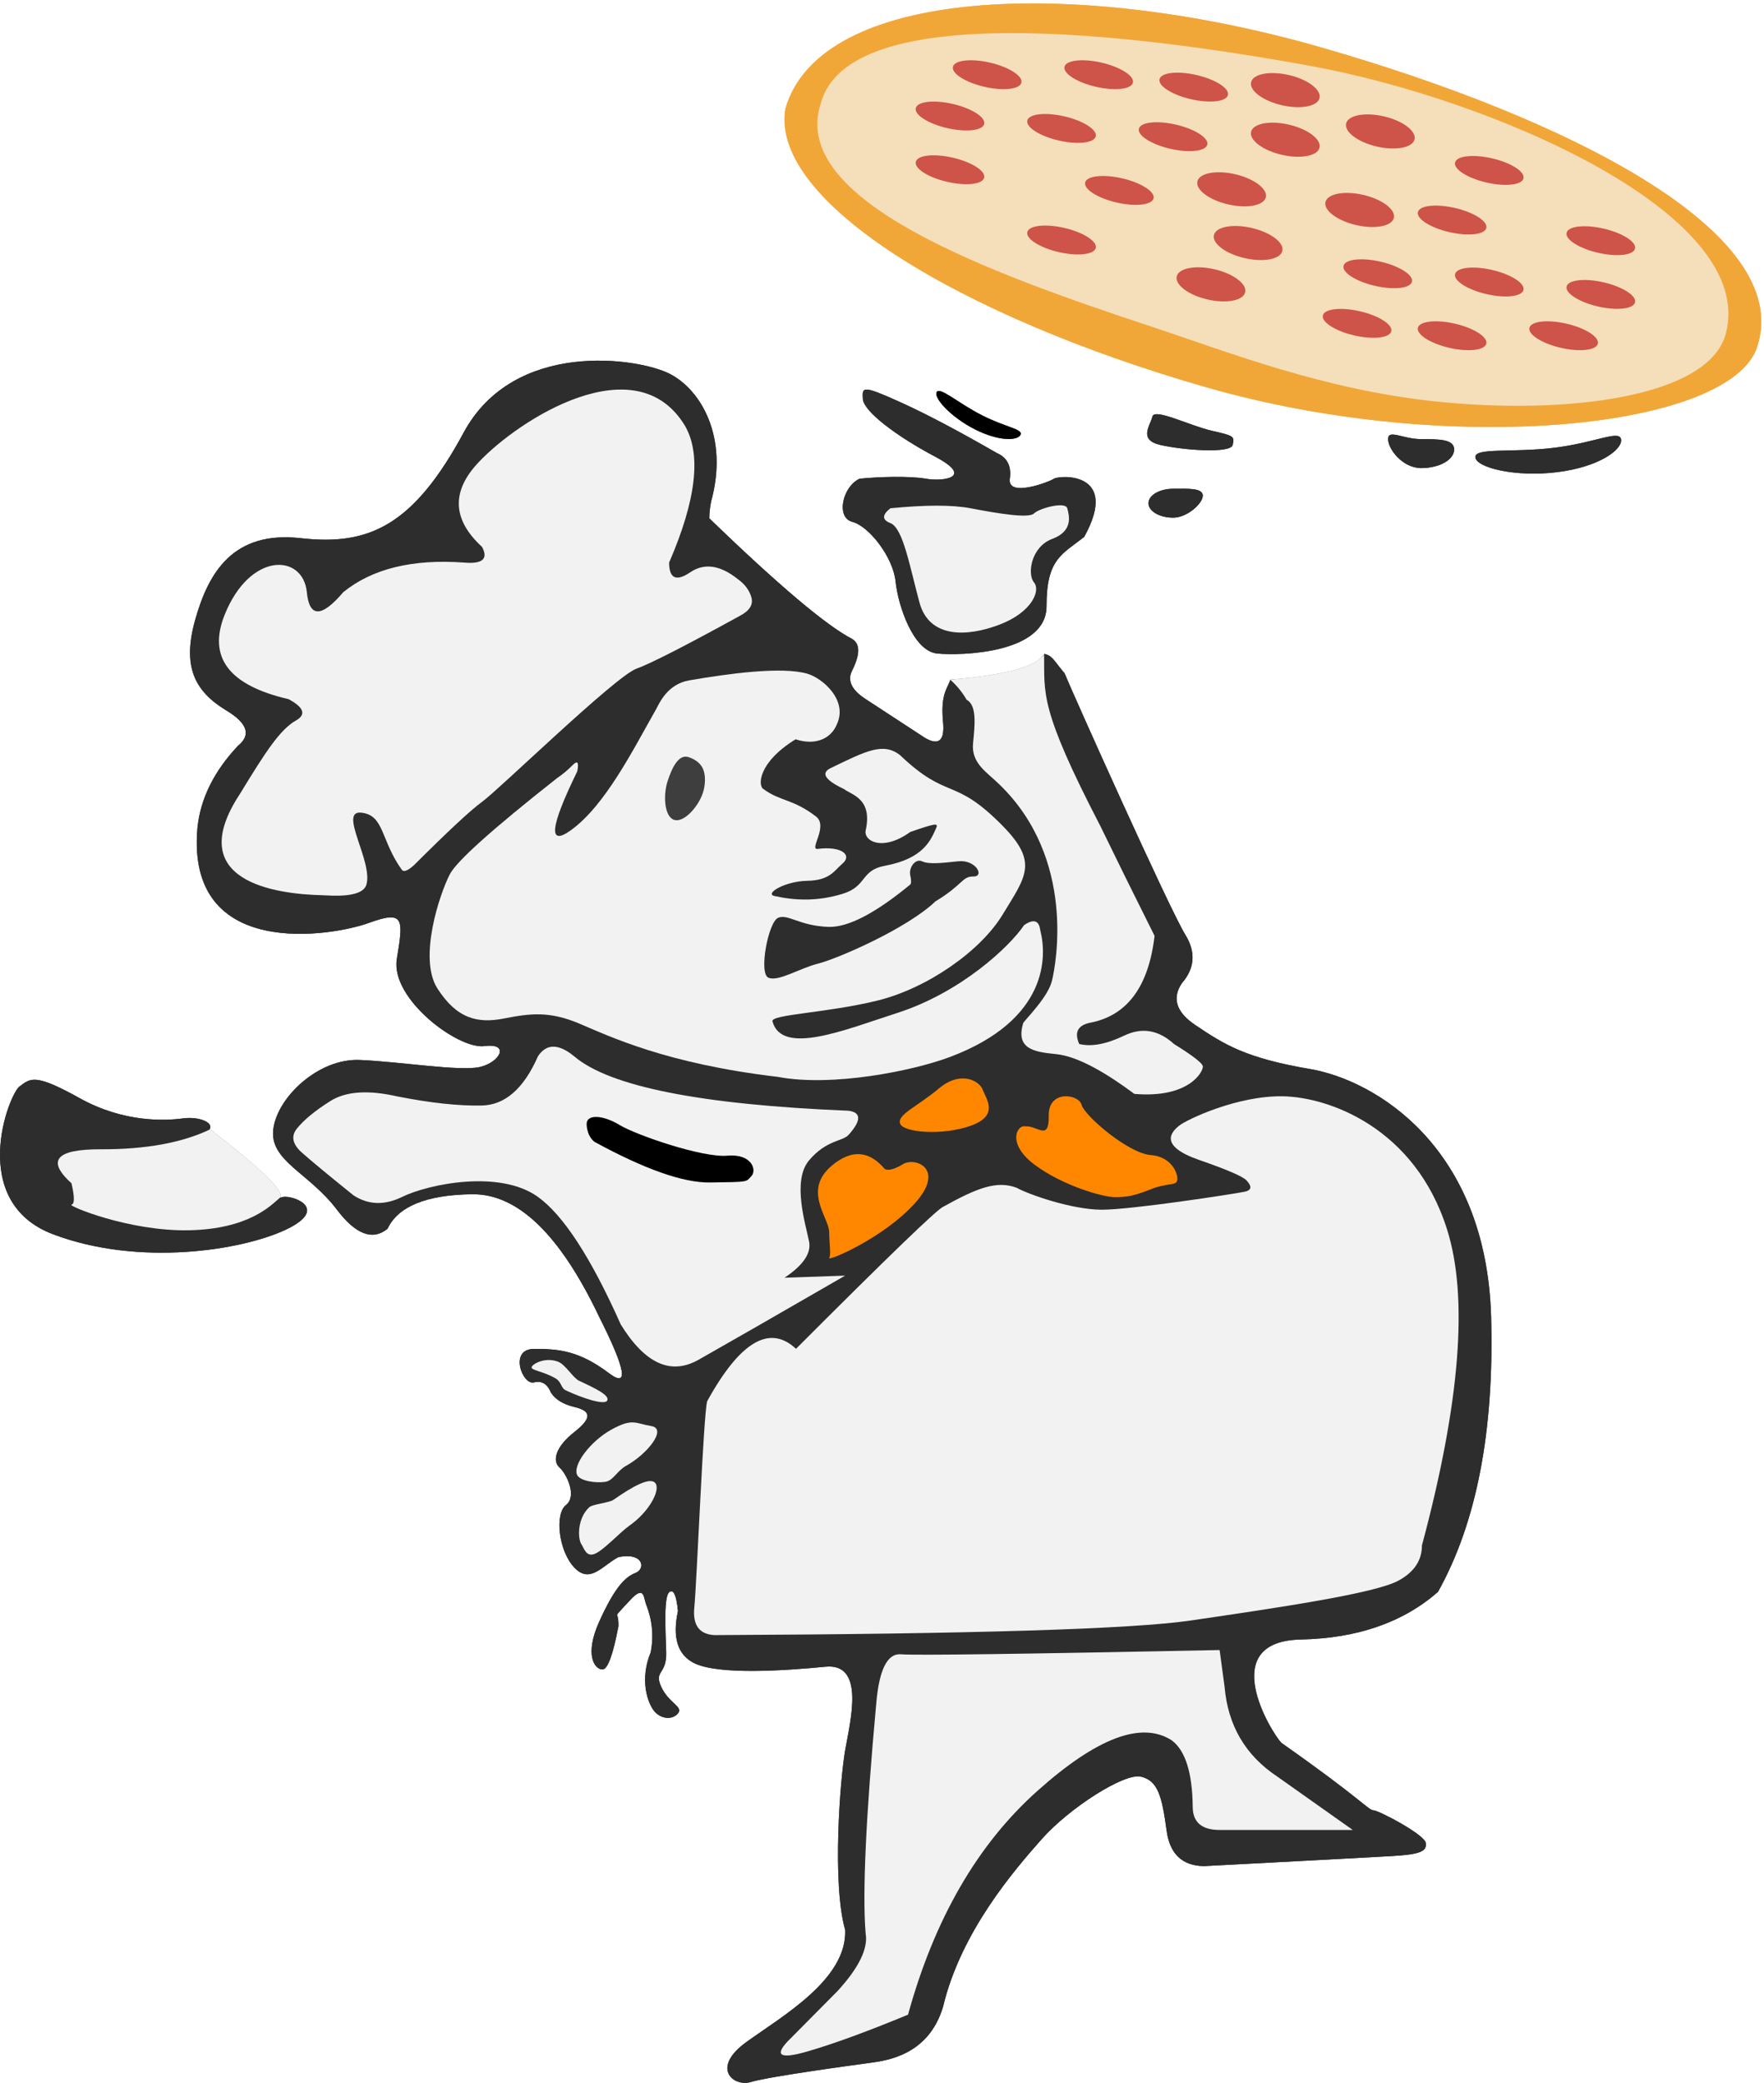 <?xml version="1.0" encoding="UTF-8"?>
<svg width="427px" height="504px" viewBox="0 0 427 504" version="1.1" xmlns="http://www.w3.org/2000/svg" xmlns:xlink="http://www.w3.org/1999/xlink">
    <!-- Generator: Sketch 48.2 (47327) - http://www.bohemiancoding.com/sketch -->
    <title>pepisguy</title>
    <desc>Created with Sketch.</desc>
    <defs></defs>
    <g id="Pepis-Guy" stroke="none" stroke-width="1" fill="none" fill-rule="evenodd">
        <g id="pepisguy" transform="translate(-67, -45)">
            <g id="Dark" transform="translate(67, 21)">
                <path d="M206.268,178.602 C208.229,179.787 208.229,182.341 206.268,186.265 C205.042,188.639 206.117,190.928 209.496,193.131 C212.874,195.335 217.682,198.477 223.92,202.559 C227.259,204.486 228.712,203.203 228.279,198.712 C227.629,191.974 229.334,190.618 230.055,188.485 C249.108,187.002 247.31,189.373 252.816,182.222 C254.83,182.752 254.893,183.579 257.7,186.932 C259.656,191.74 283.02,243.853 286.912,250.169 C289.507,254.38 289.23,258.296 286.081,261.918 C283.639,265.568 284.736,268.948 289.37,272.058 C296.323,276.723 301.474,280.022 317.078,282.671 C332.682,285.32 359.786,301.26 360.944,342.679 C361.716,370.291 357.428,392.464 348.079,409.196 C339.644,416.582 328.575,420.423 314.873,420.719 C294.319,421.162 307.61,443.021 310.174,445.726 C329.674,459.425 331.241,462.03 332.48,462.051 C333.719,462.073 344.79,467.871 345.122,469.925 C345.453,471.979 343.751,472.72 337.042,473.113 C332.569,473.376 317.341,474.189 291.358,475.554 C286.144,475.435 283.158,472.58 282.4,466.988 C281.263,458.601 280.289,454.915 276.219,453.909 C272.149,452.903 258.699,461.622 252.185,468.994 C245.67,476.366 232.637,491.285 228.279,509.582 C224.821,521.169 214.921,522.582 210.594,523.158 C206.268,523.735 185.944,526.509 181.77,527.787 C177.595,529.065 171.89,524.442 180.719,518.087 C189.548,511.731 205.056,502.911 204.585,490.999 C201.39,479.8 203.345,454.613 204.585,447.506 C205.826,440.399 209.487,426.361 199.824,427.302 C190.16,428.242 173.725,429.393 167.888,426.361 C163.997,424.341 162.736,420.164 164.107,413.831 C163.74,410.085 163.066,408.54 162.084,409.196 C160.612,410.181 161.093,418.3 161.262,423.792 C161.43,429.285 158.241,428.158 160.049,432.147 C161.857,436.135 165.495,436.965 164.107,438.602 C162.719,440.239 160.018,439.984 158.401,438.082 C156.784,436.179 154.75,430.473 157.52,423.792 C158.672,417.864 156.877,413.536 156.339,412.04 C155.801,410.544 155.932,407.501 152.553,411.165 C149.173,414.83 149.268,414.507 149.486,415.144 C149.631,415.569 149.704,416.345 149.704,417.472 C148.38,424.473 147.089,427.972 145.83,427.966 C143.942,427.957 141.401,424.459 145.057,416.376 C148.713,408.294 151.249,405.593 153.794,404.625 C156.339,403.657 155.842,399.571 149.704,400.775 C145.83,402.807 142.852,407.358 139.02,403.309 C135.188,399.26 134.252,390.32 136.995,388.184 C139.738,386.048 137.205,380.682 135.411,379.069 C133.617,377.456 134.539,374.029 139.02,370.523 C143.501,367.018 142.97,365.379 139.02,364.451 C136.387,363.832 134.509,362.689 133.386,361.023 C132.494,358.861 131.118,358.022 129.258,358.507 C126.467,359.234 123.104,350.422 129.258,350.401 C135.411,350.381 140.248,350.89 147.451,356.305 C152.253,359.915 151.455,355.373 145.057,342.679 C135.577,322.725 125.306,312.824 114.246,312.975 C103.185,313.126 96.369,315.913 93.799,321.337 C90.184,324.258 86.101,322.714 81.548,316.705 C74.72,307.691 65.179,304.906 66.16,297.197 C67.142,289.489 77.085,280.063 87.074,280.487 C97.062,280.911 111.381,283.296 116.19,282.18 C121,281.064 123.574,276.318 117.23,277.131 C110.886,277.943 94.484,265.676 96.057,256.048 C97.63,246.42 97.97,244.154 89.263,247.33 C80.555,250.507 44.894,256.606 47.8,224.272 C48.537,217.227 51.802,210.628 57.595,204.476 C60.835,201.861 59.919,199.019 54.847,195.951 C47.239,191.348 44.026,185.467 47.239,174.017 C50.452,162.567 56.404,152.358 72.833,154.23 C89.263,156.101 100.053,151.243 112.232,128.679 C124.411,106.115 154.394,110.536 162.084,114.442 C169.775,118.348 176.388,129.935 172.138,145.336 C171.842,146.811 171.694,148.175 171.694,149.428 C188.565,165.702 200.089,175.427 206.268,178.602 Z" id="body-copy-2" fill="#2D2D2D"></path>
                <path d="M297.776,118.648 C359.908,118.648 422.916,93.063 423.27,72.302 C424.108,43.295 363.866,31.942 301.734,31.942 C239.602,31.942 181.203,51.442 181.262,82.025 C183.94,104.493 235.644,118.648 297.776,118.648 Z" id="pizza-back-copy" transform="translate(302.27, 75.295) rotate(16) translate(-302.27, -75.295) "></path>
                <path d="M302.173,186.081 C332.273,186.081 342.377,116.647 338.792,72.35 C335.207,28.054 325.511,-39.993 299.352,-39.946 C274.657,-41.386 270.283,9.695 267.874,51.552 C266.752,71.052 263.928,95.304 268.184,122.354 C273.063,153.365 286.097,186.081 302.173,186.081 Z" id="pizza-front-copy" transform="translate(302.698, 73.053) rotate(-75) translate(-302.698, -73.053) "></path>
                <path d="M192.682,350.379 C186.298,344.396 179.13,348.625 171.178,363.064 C170.278,366.181 168.692,406.627 168.064,413 C167.645,417.248 169.281,419.466 172.971,419.653 C235.641,419.373 274.068,418.195 288.254,416.117 C309.531,413 332.703,409.586 338.451,406.503 C342.283,404.448 344.199,401.599 344.199,397.956 C353.457,363.408 355.48,337.904 350.267,321.443 C342.449,296.752 321.513,289.463 310.536,289.272 C299.558,289.081 287.348,294.856 285.431,296.383 C283.514,297.91 280.407,301.265 290.34,304.704 C296.962,306.996 300.755,308.63 301.717,309.605 C303.117,311.099 302.966,312.021 301.265,312.372 C298.713,312.898 273.79,316.747 266.619,316.717 C259.448,316.688 249.013,313.041 246.094,311.412 C241.322,309.605 236.587,311.412 228.341,315.992 C226.988,316.475 215.101,327.938 192.682,350.379 Z" id="Belly-Copy" fill="#818181"></path>
                <path d="M295.223,423.267 C247.122,424.242 221.42,424.583 218.115,424.293 C214.811,424.002 212.808,427.965 212.108,436.181 C209.591,463.615 208.734,482.169 209.537,491.844 C210.177,495.49 207.906,500.14 202.725,505.795 L190.567,518.058 C187.42,521.461 189.013,522.25 195.346,520.424 C201.679,518.597 209.83,515.621 219.801,511.496 C226.173,488.377 236.586,470.352 251.04,457.419 C265.494,444.486 276.367,440.39 283.661,445.133 C286.952,447.612 288.637,453.005 288.717,461.312 C288.767,464.971 290.936,466.8 295.223,466.8 L327.453,466.8 L309.096,453.822 C301.45,448.723 297.226,441.498 296.425,432.149 C296.218,430.615 295.818,427.655 295.223,423.267 Z" id="Legs-Copy" fill="#818181"></path>
                <path d="M205.433,292.772 C169.689,291.311 147.533,286.915 138.966,279.584 C135.185,276.495 132.272,276.495 130.228,279.584 C126.784,287.414 122.251,291.388 116.63,291.506 C111.009,291.623 104.197,290.89 96.194,289.307 C89.108,287.694 83.698,288.066 79.965,290.425 C76.232,292.783 73.523,295.016 71.837,297.125 C70.391,298.969 70.818,300.909 73.119,302.942 C75.419,304.976 79.566,308.407 85.561,313.235 C89.142,315.574 93.063,315.704 97.322,313.626 C103.71,310.508 120.964,306.937 130.228,313.626 C136.404,318.085 143.083,328.372 150.264,344.487 C156.11,353.97 162.383,356.819 169.084,353.033 C175.786,349.247 187.615,342.46 204.573,332.671 L189.904,333.177 C194.417,330.162 196.401,327.257 195.855,324.462 C195.035,320.27 191.646,309.734 195.855,304.761 C200.063,299.789 204.031,300.202 205.433,298.587 C208.498,295.136 208.498,293.198 205.433,292.772 Z" id="left-chest-copy" fill="#818181"></path>
                <path d="M252.742,182.267 C252.852,191.859 251.501,195.258 266.372,223.914 C269.841,231.077 274.21,239.925 279.478,250.457 C278.029,262.815 272.791,269.828 263.765,271.497 C260.857,272.146 260.017,273.853 261.246,276.617 C264.177,277.342 267.796,276.669 272.104,274.601 C276.411,272.532 280.435,273.204 284.176,276.617 C288.741,279.448 291.071,281.252 291.166,282.03 C291.308,283.198 287.947,289.821 274.596,288.696 C268.044,283.828 261.027,279.587 255.586,279.065 C250.145,278.544 245.791,277.74 247.705,271.497 C248.859,269.962 253.742,265.13 254.664,261.237 C255.586,257.344 260.52,231.781 241.908,213.805 C238.955,210.87 235.054,208.745 235.543,203.847 C236.032,198.949 236.427,194.672 233.972,193.306 C232.939,191.507 231.615,189.887 230,188.444 C243.285,187.403 250.866,185.344 252.742,182.267 Z" id="right-chest-copy" fill="#818181"></path>
                <path d="M134.901,212.24 C119.21,224.604 110.542,232.369 108.898,235.534 C106.43,240.282 101.207,255.872 105.872,263.166 C110.537,270.459 115.551,271.706 121.938,270.459 C128.326,269.213 132.932,268.596 140.294,271.706 C147.655,274.815 161.312,281.397 188.239,284.569 C201.395,287.076 220.896,283.139 229.807,279.813 C254.151,270.726 253.295,254.971 251.855,249.306 C251.697,248.683 251.618,245.335 247.91,247.842 C244.352,253.122 232.535,264.175 217.182,269.113 C204.51,273.189 189.258,279.539 186.984,271.13 C186.533,269.461 200.269,269.113 212.459,266.098 C224.447,263.132 237.311,254.185 242.696,245.314 C248.307,236.073 251.444,232.709 242.696,223.821 C230.833,211.769 229.525,217.831 217.905,206.757 C213.811,203.508 209.558,205.776 201.436,209.683 C200.408,210.177 197.133,211.559 204.328,214.948 C206.093,216.339 211.266,217.21 209.553,224.909 C208.981,227.479 213.607,230.16 220.332,225.32 C226.291,223.259 227.179,223.078 226.634,224.309 C225.294,227.337 223.55,231.762 214.192,233.497 C208.222,234.605 209.968,238.463 203.914,240.3 C197.87,242.133 192.484,241.928 187.456,240.807 C185.02,240.264 189.963,237.221 195.451,237.13 C200.94,237.039 201.995,234.594 203.914,232.985 C206.307,230.978 203.914,228.67 197.928,229.414 C195.75,229.691 200.59,223.926 197.514,221.563 C191.993,217.32 188.835,217.906 184.835,214.948 C183.415,214.237 183.418,208.539 192.577,202.893 C197.928,204.621 201.378,202.266 202.56,199.3 C205.342,193.429 199.093,188.099 195.451,187.029 C189.249,185.205 176.115,187.029 166.853,188.627 C161.489,189.552 159.605,194.216 158.875,195.502 C153.226,205.458 146.488,218.933 138.168,224.909 C132.622,228.892 133.142,224.14 139.729,210.653 C140.179,208.433 139.803,207.932 138.6,209.149 C137.397,210.366 136.164,211.397 134.901,212.24 Z" id="Face-Copy" fill="#818181"></path>
                <path d="M165.562,222.796 C168.047,222.796 170.177,217.971 170.177,214.381 C170.177,212.568 169.59,210.209 168.39,208.878 C167.213,207.573 165.436,207.278 164.206,207.278 C161.721,207.278 161.177,210.791 161.177,214.381 C161.177,217.971 163.077,222.796 165.562,222.796 Z" id="Eye-Copy" fill="#2D2D2D" transform="translate(165.677, 215.037) rotate(18) translate(-165.677, -215.037) "></path>
                <path d="M179.005,173.068 C165.76,180.343 157.439,184.591 154.043,185.813 C148.948,187.645 120.794,215.046 116.692,218.021 C113.958,220.004 108.465,225.113 100.213,233.345 C98.7,234.718 97.711,235.082 97.246,234.437 C92.138,227.339 93.056,221.208 87.439,220.642 C81.823,220.075 90.377,232.546 88.678,238.096 C87.642,241.483 79.684,240.658 78.079,240.622 C66.44,240.356 44.175,237.194 58.078,216.107 C64.294,205.898 67.801,200.522 71.626,198.35 C74.176,196.903 73.581,195.178 69.843,193.177 C55.416,189.847 50.257,183.053 54.367,172.795 C60.532,157.407 73.362,157.975 74.271,167.28 C74.878,173.483 77.823,173.483 83.107,167.28 C90.115,161.61 99.847,159.225 112.305,160.126 C116.786,160.52 118.249,159.26 116.692,156.344 C109.49,149.737 109.195,142.922 115.808,135.9 C125.727,125.367 153.936,107.446 165.783,126.992 C169.816,133.908 168.546,144.953 161.972,160.126 C161.976,163.994 163.68,164.779 167.085,162.478 C170.49,160.178 174.321,160.725 178.576,164.119 C180.322,165.366 181.429,166.862 181.897,168.607 C182.365,170.353 181.401,171.839 179.005,173.068 Z" id="hat-copy" fill="#818181"></path>
                <path d="M208.066,139.843 C212.547,139.363 220.172,139.136 224.168,139.843 C228.164,140.55 236.003,139.587 226.402,134.521 C216.801,129.455 209.041,123.472 208.863,120.54 C208.685,117.609 208.712,117.155 217.939,121.319 C224.09,124.095 231.872,128.194 241.286,133.617 C243.814,134.713 244.865,136.789 244.44,139.843 C243.802,144.424 253.684,140.749 255.124,139.843 C256.564,138.937 271.2,138.085 262.447,153.913 C257.156,158.104 253.291,159.203 253.327,170.667 C253.363,182.13 232.597,182.711 226.84,182.13 C221.083,181.549 217.398,170.61 216.788,164.695 C216.177,158.78 210.344,151.33 206.313,150.274 C202.283,149.217 203.937,141.748 208.066,139.843 Z" id="Path-3-Copy" fill="#2D2D2D"></path>
                <path d="M150.147,394.27 C155.832,394.27 161.129,391.624 161.129,389.529 C161.129,387.434 156.165,386.939 150.479,386.939 C149.265,386.939 145.768,384.907 144.686,385.049 C140.704,385.573 137.976,389.705 137.976,391.352 C137.976,392.409 137.051,394.613 139.417,395.08 C141.741,395.539 147.33,394.27 150.147,394.27 Z" id="Oval-Copy" fill="#818181" transform="translate(149.463, 390.111) rotate(-35) translate(-149.463, -390.111) "></path>
                <path d="M149.648,379.371 C155.564,379.371 162.689,376.375 159.598,373.927 C156.507,371.478 156.618,369.988 150.701,369.988 C144.785,369.988 138.155,373.01 138.155,375.672 C138.155,377.162 140.946,379.437 143.304,380.321 C145.161,381.018 147.041,379.371 149.648,379.371 Z" id="Oval-2-Copy" fill="#818181" transform="translate(149.25, 375.24) rotate(-29) translate(-149.25, -375.24) "></path>
                <path d="M137.514,367.997 C138.895,367.997 138.942,364.237 138.942,359.819 C138.942,358.185 141.117,355.166 140.977,353.239 C140.738,349.954 138.024,347.983 137.154,347.983 C136.223,347.983 137.383,350.781 137.059,354.383 C136.903,356.126 135.481,356.476 135.481,357.916 C135.481,362.334 136.133,367.997 137.514,367.997 Z" id="Oval-3-Copy" fill="#818181" transform="translate(138.232, 357.99) rotate(-65) translate(-138.232, -357.99) "></path>
                <path d="M215.536,146.987 C224.093,146.149 230.56,146.149 234.936,146.987 C241.501,148.244 249.035,149.5 250.292,148.244 C251.549,146.987 257.886,145.278 258.345,146.987 C258.804,148.696 259.875,152.482 254.713,154.399 C249.551,156.317 248.62,162.925 250.292,164.935 C251.964,166.946 249.729,172.194 241.916,175.158 C234.104,178.122 224.947,178.514 222.581,169.821 C220.214,161.128 218.608,151.763 215.536,150.579 C213.488,149.79 213.488,148.593 215.536,146.987 Z" id="right-hand-copy" fill="#818181"></path>
                <path d="M50.038,297.973 C44.772,300.701 38.142,303.726 27.629,303.026 C17.116,302.326 16.074,306.042 17.608,308.124 C19.142,310.206 21.354,312.046 19.214,315.249 C27.34,319.012 39.177,321.131 51.403,319.667 C63.629,318.202 65.957,313.65 68.934,313.594 C71.911,313.539 79.429,316.815 68.934,321.666 C58.439,326.517 33.815,330.537 12.93,322.696 C-7.955,314.856 2.1,288.817 4.746,286.877 C7.392,284.937 8.394,283.662 19.214,289.695 C30.035,295.729 40.105,295.197 44.305,294.622 C48.504,294.047 52.814,295.969 50.038,297.973 Z" id="left-hand-background-copy" fill="#2D2D2D"></path>
                <path d="M50.874,297.267 C44.088,300.526 35.268,302.135 24.414,302.097 C13.561,302.058 11.191,304.801 17.304,310.325 C18.071,313.629 18.071,315.35 17.304,315.488 C16.153,315.695 31.228,321.981 45.713,321.694 C60.199,321.408 65.597,315.701 67.737,313.819 C69.164,312.565 63.543,307.047 50.874,297.267 Z" id="left-hand-copy" fill="#818181"></path>
                <g id="specs-copy" transform="translate(225, 118.267)" fill="#2D2D2D">
                    <path d="M59,31 C62.314,31 66.153,27.596 66.153,25.663 C66.153,23.73 62.314,24 59,24 C55.686,24 53,25.567 53,27.5 C53,29.433 55.686,31 59,31 Z" id="Oval-4"></path>
                    <path d="M56.502,14.982 C62.024,14.982 73.578,13.248 73.578,11.039 C73.578,8.83 73.339,8.832 67.816,8.832 C62.293,8.832 53.097,6.533 53.097,8.742 C53.097,10.951 50.979,14.982 56.502,14.982 Z" id="Oval-5" transform="translate(63.138, 11.382) rotate(13) translate(-63.138, -11.382) "></path>
                    <path d="M119,19 C123.418,19 127,16.985 127,14.5 C127,12.015 123.418,11.988 119,11.988 C114.582,11.988 111.012,9.503 111.012,11.988 C111.012,14.473 114.582,19 119,19 Z" id="Oval-6"></path>
                    <path d="M151.479,20.187 C161.696,20.187 167.835,16.729 167.835,14.244 C167.835,11.759 161.696,14.244 151.479,14.244 C141.262,14.244 132.297,11.759 132.297,14.244 C132.297,16.729 141.262,20.187 151.479,20.187 Z" id="Oval-7" transform="translate(150.066, 16.663) rotate(-7) translate(-150.066, -16.663) "></path>
                    <path d="M12.076,9.439 C18.623,9.439 22.556,7.223 22.556,5.631 C22.556,4.038 18.623,5.631 12.076,5.631 C5.529,5.631 -0.216,4.038 -0.216,5.631 C-0.216,7.223 5.529,9.439 12.076,9.439 Z" id="Oval-7-Copy" transform="translate(11.17, 7.181) rotate(27) translate(-11.17, -7.181) "></path>
                </g>
                <path d="M214.175,306.879 C210.356,302.354 206.079,302.081 201.344,306.061 C194.241,312.031 200.653,318.612 200.713,322.106 C200.773,325.601 201.194,327.495 200.713,328.393 C200.232,329.29 213.523,323.792 221.301,315.335 C229.078,306.879 221.592,303.863 218.557,305.707 C216.535,306.936 215.074,307.327 214.175,306.879 Z" id="tie-left-copy" fill="#FF8700"></path>
                <path d="M248.189,296.554 C246.218,296.085 243.61,300.686 250.342,305.761 C257.073,310.836 266.905,313.688 269.899,313.678 C272.893,313.667 274.568,313.351 278.543,311.771 C282.518,310.191 284.481,310.94 284.923,309.758 C285.366,308.576 283.977,303.906 278.543,303.493 C273.109,303.08 262.495,293.963 261.815,291.339 C261.134,288.715 253.737,287.632 253.863,293.963 C253.989,300.294 251.086,296.283 248.189,296.554 Z" id="tie-right-copy" fill="#FF8700"></path>
                <path d="M233.386,298.469 C240.656,298.469 238.97,293.617 238.97,291.304 C238.97,288.991 235.604,284.989 229.082,287.359 C222.56,289.73 217.368,289.835 217.368,292.149 C217.368,294.462 226.116,298.469 233.386,298.469 Z" id="tie-middle-copy" fill="#FF8700" transform="translate(228.254, 292.552) rotate(-20) translate(-228.254, -292.552) "></path>
                <path d="M220.336,238.035 C211.843,245.032 205.239,248.448 200.524,248.281 C193.452,248.03 190.7,245.05 188.339,246.092 C185.978,247.133 183.617,259.477 185.978,260.563 C188.339,261.648 193.463,258.312 198.065,257.159 C202.668,256.006 219.546,248.708 226.434,242.11 C233.179,238.035 232.843,236.053 235.63,236.088 C238.418,236.122 236.239,231.948 231.925,232.412 C227.61,232.877 224.828,233.167 223.187,232.412 C221.547,231.658 219.928,234.009 220.336,235.786 C220.607,236.971 220.607,237.721 220.336,238.035 Z" id="smile-copy" fill="#2D2D2D"></path>
                <path d="M143.911,300.301 C156.083,306.94 165.395,310.216 171.847,310.13 C181.525,310 180.502,310.029 181.877,308.598 C183.252,307.168 182.025,303.11 176.036,303.645 C170.048,304.18 153.99,298.655 149.98,296.219 C145.97,293.782 141.796,293.457 142.008,296.219 C142.149,298.06 142.784,299.421 143.911,300.301 Z" id="Path-2-Copy" fill="#2D2D2D"></path>
                <path d="M303.776,120.623 C365.908,120.623 428.916,95.038 429.27,74.277 C430.108,45.269 369.866,33.917 307.734,33.917 C245.602,33.917 187.203,53.417 187.262,84 C189.94,106.468 241.644,120.623 303.776,120.623 Z" id="pizza-back-copy-2" fill="#F1A738" transform="translate(308.27, 77.27) rotate(16) translate(-308.27, -77.27) "></path>
                <path d="M308.173,188.056 C338.273,188.056 348.377,118.622 344.792,74.325 C341.207,30.029 331.511,-38.018 305.352,-37.971 C280.657,-39.411 276.283,11.67 273.874,53.527 C272.752,73.027 269.928,97.279 274.184,124.329 C279.063,155.34 292.097,188.056 308.173,188.056 Z" id="pizza-front-copy-2" fill="#F5DEBA" transform="translate(308.698, 75.028) rotate(-75) translate(-308.698, -75.028) "></path>
                <g id="X-Copy" transform="translate(221, 37.242)" fill="#CE5349">
                    <g id="Group-3">
                        <ellipse id="Oval-8" transform="translate(17.957, 4.835) rotate(13) translate(-17.957, -4.835) " cx="17.957" cy="4.835" rx="8.5" ry="3"></ellipse>
                        <ellipse id="Oval-8-Copy" transform="translate(8.957, 27.835) rotate(13) translate(-8.957, -27.835) " cx="8.957" cy="27.835" rx="8.5" ry="3"></ellipse>
                        <ellipse id="Oval-8-Copy-5" transform="translate(8.957, 14.835) rotate(13) translate(-8.957, -14.835) " cx="8.957" cy="14.835" rx="8.5" ry="3"></ellipse>
                        <ellipse id="Oval-8-Copy-2" transform="translate(35.957, 17.835) rotate(13) translate(-35.957, -17.835) " cx="35.957" cy="17.835" rx="8.5" ry="3"></ellipse>
                        <ellipse id="Oval-8-Copy-8" transform="translate(62.957, 19.835) rotate(13) translate(-62.957, -19.835) " cx="62.957" cy="19.835" rx="8.5" ry="3"></ellipse>
                        <ellipse id="Oval-8-Copy-7" transform="translate(49.957, 32.835) rotate(13) translate(-49.957, -32.835) " cx="49.957" cy="32.835" rx="8.5" ry="3"></ellipse>
                        <ellipse id="Oval-8-Copy-18" transform="translate(77.126, 32.565) rotate(13) translate(-77.126, -32.565) " cx="77.126" cy="32.565" rx="8.5" ry="3.749"></ellipse>
                        <ellipse id="Oval-8-Copy-19" transform="translate(72.126, 55.565) rotate(13) translate(-72.126, -55.565) " cx="72.126" cy="55.565" rx="8.5" ry="3.749"></ellipse>
                        <ellipse id="Oval-8-Copy-20" transform="translate(81.126, 45.565) rotate(13) translate(-81.126, -45.565) " cx="81.126" cy="45.565" rx="8.5" ry="3.749"></ellipse>
                        <ellipse id="Oval-8-Copy-21" transform="translate(90.126, 20.565) rotate(13) translate(-90.126, -20.565) " cx="90.126" cy="20.565" rx="8.5" ry="3.749"></ellipse>
                        <ellipse id="Oval-8-Copy-22" transform="translate(113.126, 18.565) rotate(13) translate(-113.126, -18.565) " cx="113.126" cy="18.565" rx="8.5" ry="3.749"></ellipse>
                        <ellipse id="Oval-8-Copy-24" transform="translate(108.126, 37.565) rotate(13) translate(-108.126, -37.565) " cx="108.126" cy="37.565" rx="8.5" ry="3.749"></ellipse>
                        <ellipse id="Oval-8-Copy-23" transform="translate(90.126, 8.565) rotate(13) translate(-90.126, -8.565) " cx="90.126" cy="8.565" rx="8.5" ry="3.749"></ellipse>
                        <ellipse id="Oval-8-Copy-6" transform="translate(35.957, 44.835) rotate(13) translate(-35.957, -44.835) " cx="35.957" cy="44.835" rx="8.5" ry="3"></ellipse>
                        <ellipse id="Oval-8-Copy-3" transform="translate(67.957, 7.835) rotate(13) translate(-67.957, -7.835) " cx="67.957" cy="7.835" rx="8.5" ry="3"></ellipse>
                        <ellipse id="Oval-8-Copy-4" transform="translate(44.957, 4.835) rotate(13) translate(-44.957, -4.835) " cx="44.957" cy="4.835" rx="8.5" ry="3"></ellipse>
                    </g>
                    <g id="Group-2" transform="translate(137, 48) scale(-1, -1) translate(-137, -48) translate(98, 23)">
                        <ellipse id="Oval-8-Copy-9" transform="translate(18.5, 5) rotate(13) translate(-18.5, -5) " cx="18.5" cy="5" rx="8.5" ry="3"></ellipse>
                        <ellipse id="Oval-8-Copy-10" transform="translate(9.5, 28) rotate(13) translate(-9.5, -28) " cx="9.5" cy="28" rx="8.5" ry="3"></ellipse>
                        <ellipse id="Oval-8-Copy-11" transform="translate(9.5, 15) rotate(13) translate(-9.5, -15) " cx="9.5" cy="15" rx="8.5" ry="3"></ellipse>
                        <ellipse id="Oval-8-Copy-12" transform="translate(36.5, 18) rotate(13) translate(-36.5, -18) " cx="36.5" cy="18" rx="8.5" ry="3"></ellipse>
                        <ellipse id="Oval-8-Copy-13" transform="translate(63.5, 20) rotate(13) translate(-63.5, -20) " cx="63.5" cy="20" rx="8.5" ry="3"></ellipse>
                        <ellipse id="Oval-8-Copy-14" transform="translate(45.5, 33) rotate(13) translate(-45.5, -33) " cx="45.5" cy="33" rx="8.5" ry="3"></ellipse>
                        <ellipse id="Oval-8-Copy-15" transform="translate(36.5, 45) rotate(13) translate(-36.5, -45) " cx="36.5" cy="45" rx="8.5" ry="3"></ellipse>
                        <ellipse id="Oval-8-Copy-16" transform="translate(68.5, 8) rotate(13) translate(-68.5, -8) " cx="68.5" cy="8" rx="8.5" ry="3"></ellipse>
                        <ellipse id="Oval-8-Copy-17" transform="translate(45.5, 5) rotate(13) translate(-45.5, -5) " cx="45.5" cy="5" rx="8.5" ry="3"></ellipse>
                    </g>
                </g>
            </g>
            <g id="Light" transform="translate(67, 21)">
                <path d="M206.268,178.602 C208.229,179.787 208.229,182.341 206.268,186.265 C205.042,188.639 206.117,190.928 209.496,193.131 C212.874,195.335 217.682,198.477 223.92,202.559 C227.259,204.486 228.712,203.203 228.279,198.712 C227.629,191.974 229.334,190.618 230.055,188.485 C249.108,187.002 247.31,189.373 252.816,182.222 C254.83,182.752 254.893,183.579 257.7,186.932 C259.656,191.74 283.02,243.853 286.912,250.169 C289.507,254.38 289.23,258.296 286.081,261.918 C283.639,265.568 284.736,268.948 289.37,272.058 C296.323,276.723 301.474,280.022 317.078,282.671 C332.682,285.32 359.786,301.26 360.944,342.679 C361.716,370.291 357.428,392.464 348.079,409.196 C339.644,416.582 328.575,420.423 314.873,420.719 C294.319,421.162 307.61,443.021 310.174,445.726 C329.674,459.425 331.241,462.03 332.48,462.051 C333.719,462.073 344.79,467.871 345.122,469.925 C345.453,471.979 343.751,472.72 337.042,473.113 C332.569,473.376 317.341,474.189 291.358,475.554 C286.144,475.435 283.158,472.58 282.4,466.988 C281.263,458.601 280.289,454.915 276.219,453.909 C272.149,452.903 258.699,461.622 252.185,468.994 C245.67,476.366 232.637,491.285 228.279,509.582 C224.821,521.169 214.921,522.582 210.594,523.158 C206.268,523.735 185.944,526.509 181.77,527.787 C177.595,529.065 171.89,524.442 180.719,518.087 C189.548,511.731 205.056,502.911 204.585,490.999 C201.39,479.8 203.345,454.613 204.585,447.506 C205.826,440.399 209.487,426.361 199.824,427.302 C190.16,428.242 173.725,429.393 167.888,426.361 C163.997,424.341 162.736,420.164 164.107,413.831 C163.74,410.085 163.066,408.54 162.084,409.196 C160.612,410.181 161.093,418.3 161.262,423.792 C161.43,429.285 158.241,428.158 160.049,432.147 C161.857,436.135 165.495,436.965 164.107,438.602 C162.719,440.239 160.018,439.984 158.401,438.082 C156.784,436.179 154.75,430.473 157.52,423.792 C158.672,417.864 156.877,413.536 156.339,412.04 C155.801,410.544 155.932,407.501 152.553,411.165 C149.173,414.83 149.268,414.507 149.486,415.144 C149.631,415.569 149.704,416.345 149.704,417.472 C148.38,424.473 147.089,427.972 145.83,427.966 C143.942,427.957 141.401,424.459 145.057,416.376 C148.713,408.294 151.249,405.593 153.794,404.625 C156.339,403.657 155.842,399.571 149.704,400.775 C145.83,402.807 142.852,407.358 139.02,403.309 C135.188,399.26 134.252,390.32 136.995,388.184 C139.738,386.048 137.205,380.682 135.411,379.069 C133.617,377.456 134.539,374.029 139.02,370.523 C143.501,367.018 142.97,365.379 139.02,364.451 C136.387,363.832 134.509,362.689 133.386,361.023 C132.494,358.861 131.118,358.022 129.258,358.507 C126.467,359.234 123.104,350.422 129.258,350.401 C135.411,350.381 140.248,350.89 147.451,356.305 C152.253,359.915 151.455,355.373 145.057,342.679 C135.577,322.725 125.306,312.824 114.246,312.975 C103.185,313.126 96.369,315.913 93.799,321.337 C90.184,324.258 86.101,322.714 81.548,316.705 C74.72,307.691 65.179,304.906 66.16,297.197 C67.142,289.489 77.085,280.063 87.074,280.487 C97.062,280.911 111.381,283.296 116.19,282.18 C121,281.064 123.574,276.318 117.23,277.131 C110.886,277.943 94.484,265.676 96.057,256.048 C97.63,246.42 97.97,244.154 89.263,247.33 C80.555,250.507 44.894,256.606 47.8,224.272 C48.537,217.227 51.802,210.628 57.595,204.476 C60.835,201.861 59.919,199.019 54.847,195.951 C47.239,191.348 44.026,185.467 47.239,174.017 C50.452,162.567 56.404,152.358 72.833,154.23 C89.263,156.101 100.053,151.243 112.232,128.679 C124.411,106.115 154.394,110.536 162.084,114.442 C169.775,118.348 176.388,129.935 172.138,145.336 C171.842,146.811 171.694,148.175 171.694,149.428 C188.565,165.702 200.089,175.427 206.268,178.602 Z" id="body-copy-2" fill="#2D2D2D"></path>
                <path d="M297.776,118.648 C359.908,118.648 422.916,93.063 423.27,72.302 C424.108,43.295 363.866,31.942 301.734,31.942 C239.602,31.942 181.203,51.442 181.262,82.025 C183.94,104.493 235.644,118.648 297.776,118.648 Z" id="pizza-back-copy" transform="translate(302.27, 75.295) rotate(16) translate(-302.27, -75.295) "></path>
                <path d="M302.173,186.081 C332.273,186.081 342.377,116.647 338.792,72.35 C335.207,28.054 325.511,-39.993 299.352,-39.946 C274.657,-41.386 270.283,9.695 267.874,51.552 C266.752,71.052 263.928,95.304 268.184,122.354 C273.063,153.365 286.097,186.081 302.173,186.081 Z" id="pizza-front-copy" transform="translate(302.698, 73.053) rotate(-75) translate(-302.698, -73.053) "></path>
                <path d="M192.682,350.379 C186.298,344.396 179.13,348.625 171.178,363.064 C170.278,366.181 168.692,406.627 168.064,413 C167.645,417.248 169.281,419.466 172.971,419.653 C235.641,419.373 274.068,418.195 288.254,416.117 C309.531,413 332.703,409.586 338.451,406.503 C342.283,404.448 344.199,401.599 344.199,397.956 C353.457,363.408 355.48,337.904 350.267,321.443 C342.449,296.752 321.513,289.463 310.536,289.272 C299.558,289.081 287.348,294.856 285.431,296.383 C283.514,297.91 280.407,301.265 290.34,304.704 C296.962,306.996 300.755,308.63 301.717,309.605 C303.117,311.099 302.966,312.021 301.265,312.372 C298.713,312.898 273.79,316.747 266.619,316.717 C259.448,316.688 249.013,313.041 246.094,311.412 C241.322,309.605 236.587,311.412 228.341,315.992 C226.988,316.475 215.101,327.938 192.682,350.379 Z" id="Belly-Copy" fill="#F2F2F2"></path>
                <path d="M295.223,423.267 C247.122,424.242 221.42,424.583 218.115,424.293 C214.811,424.002 212.808,427.965 212.108,436.181 C209.591,463.615 208.734,482.169 209.537,491.844 C210.177,495.49 207.906,500.14 202.725,505.795 L190.567,518.058 C187.42,521.461 189.013,522.25 195.346,520.424 C201.679,518.597 209.83,515.621 219.801,511.496 C226.173,488.377 236.586,470.352 251.04,457.419 C265.494,444.486 276.367,440.39 283.661,445.133 C286.952,447.612 288.637,453.005 288.717,461.312 C288.767,464.971 290.936,466.8 295.223,466.8 L327.453,466.8 L309.096,453.822 C301.45,448.723 297.226,441.498 296.425,432.149 C296.218,430.615 295.818,427.655 295.223,423.267 Z" id="Legs-Copy" fill="#F2F2F2"></path>
                <path d="M205.433,292.772 C169.689,291.311 147.533,286.915 138.966,279.584 C135.185,276.495 132.272,276.495 130.228,279.584 C126.784,287.414 122.251,291.388 116.63,291.506 C111.009,291.623 104.197,290.89 96.194,289.307 C89.108,287.694 83.698,288.066 79.965,290.425 C76.232,292.783 73.523,295.016 71.837,297.125 C70.391,298.969 70.818,300.909 73.119,302.942 C75.419,304.976 79.566,308.407 85.561,313.235 C89.142,315.574 93.063,315.704 97.322,313.626 C103.71,310.508 120.964,306.937 130.228,313.626 C136.404,318.085 143.083,328.372 150.264,344.487 C156.11,353.97 162.383,356.819 169.084,353.033 C175.786,349.247 187.615,342.46 204.573,332.671 L189.904,333.177 C194.417,330.162 196.401,327.257 195.855,324.462 C195.035,320.27 191.646,309.734 195.855,304.761 C200.063,299.789 204.031,300.202 205.433,298.587 C208.498,295.136 208.498,293.198 205.433,292.772 Z" id="left-chest-copy" fill="#F2F2F2"></path>
                <path d="M252.742,182.267 C252.852,191.859 251.501,195.258 266.372,223.914 C269.841,231.077 274.21,239.925 279.478,250.457 C278.029,262.815 272.791,269.828 263.765,271.497 C260.857,272.146 260.017,273.853 261.246,276.617 C264.177,277.342 267.796,276.669 272.104,274.601 C276.411,272.532 280.435,273.204 284.176,276.617 C288.741,279.448 291.071,281.252 291.166,282.03 C291.308,283.198 287.947,289.821 274.596,288.696 C268.044,283.828 261.027,279.587 255.586,279.065 C250.145,278.544 245.791,277.74 247.705,271.497 C248.859,269.962 253.742,265.13 254.664,261.237 C255.586,257.344 260.52,231.781 241.908,213.805 C238.955,210.87 235.054,208.745 235.543,203.847 C236.032,198.949 236.427,194.672 233.972,193.306 C232.939,191.507 231.615,189.887 230,188.444 C243.285,187.403 250.866,185.344 252.742,182.267 Z" id="right-chest-copy" fill="#F2F2F2"></path>
                <path d="M134.901,212.24 C119.21,224.604 110.542,232.369 108.898,235.534 C106.43,240.282 101.207,255.872 105.872,263.166 C110.537,270.459 115.551,271.706 121.938,270.459 C128.326,269.213 132.932,268.596 140.294,271.706 C147.655,274.815 161.312,281.397 188.239,284.569 C201.395,287.076 220.896,283.139 229.807,279.813 C254.151,270.726 253.295,254.971 251.855,249.306 C251.697,248.683 251.618,245.335 247.91,247.842 C244.352,253.122 232.535,264.175 217.182,269.113 C204.51,273.189 189.258,279.539 186.984,271.13 C186.533,269.461 200.269,269.113 212.459,266.098 C224.447,263.132 237.311,254.185 242.696,245.314 C248.307,236.073 251.444,232.709 242.696,223.821 C230.833,211.769 229.525,217.831 217.905,206.757 C213.811,203.508 209.558,205.776 201.436,209.683 C200.408,210.177 197.133,211.559 204.328,214.948 C206.093,216.339 211.266,217.21 209.553,224.909 C208.981,227.479 213.607,230.16 220.332,225.32 C226.291,223.259 227.179,223.078 226.634,224.309 C225.294,227.337 223.55,231.762 214.192,233.497 C208.222,234.605 209.968,238.463 203.914,240.3 C197.87,242.133 192.484,241.928 187.456,240.807 C185.02,240.264 189.963,237.221 195.451,237.13 C200.94,237.039 201.995,234.594 203.914,232.985 C206.307,230.978 203.914,228.67 197.928,229.414 C195.75,229.691 200.59,223.926 197.514,221.563 C191.993,217.32 188.835,217.906 184.835,214.948 C183.415,214.237 183.418,208.539 192.577,202.893 C197.928,204.621 201.378,202.266 202.56,199.3 C205.342,193.429 199.093,188.099 195.451,187.029 C189.249,185.205 176.115,187.029 166.853,188.627 C161.489,189.552 159.605,194.216 158.875,195.502 C153.226,205.458 146.488,218.933 138.168,224.909 C132.622,228.892 133.142,224.14 139.729,210.653 C140.179,208.433 139.803,207.932 138.6,209.149 C137.397,210.366 136.164,211.397 134.901,212.24 Z" id="Face-Copy" fill="#F2F2F2"></path>
                <path d="M165.562,222.796 C168.047,222.796 170.177,217.971 170.177,214.381 C170.177,212.568 169.59,210.209 168.39,208.878 C167.213,207.573 165.436,207.278 164.206,207.278 C161.721,207.278 161.177,210.791 161.177,214.381 C161.177,217.971 163.077,222.796 165.562,222.796 Z" id="Eye-Copy" fill="#3E3E3E" transform="translate(165.677, 215.037) rotate(18) translate(-165.677, -215.037) "></path>
                <path d="M179.005,173.068 C165.76,180.343 157.439,184.591 154.043,185.813 C148.948,187.645 120.794,215.046 116.692,218.021 C113.958,220.004 108.465,225.113 100.213,233.345 C98.7,234.718 97.711,235.082 97.246,234.437 C92.138,227.339 93.056,221.208 87.439,220.642 C81.823,220.075 90.377,232.546 88.678,238.096 C87.642,241.483 79.684,240.658 78.079,240.622 C66.44,240.356 44.175,237.194 58.078,216.107 C64.294,205.898 67.801,200.522 71.626,198.35 C74.176,196.903 73.581,195.178 69.843,193.177 C55.416,189.847 50.257,183.053 54.367,172.795 C60.532,157.407 73.362,157.975 74.271,167.28 C74.878,173.483 77.823,173.483 83.107,167.28 C90.115,161.61 99.847,159.225 112.305,160.126 C116.786,160.52 118.249,159.26 116.692,156.344 C109.49,149.737 109.195,142.922 115.808,135.9 C125.727,125.367 153.936,107.446 165.783,126.992 C169.816,133.908 168.546,144.953 161.972,160.126 C161.976,163.994 163.68,164.779 167.085,162.478 C170.49,160.178 174.321,160.725 178.576,164.119 C180.322,165.366 181.429,166.862 181.897,168.607 C182.365,170.353 181.401,171.839 179.005,173.068 Z" id="hat-copy" fill="#F2F2F2"></path>
                <path d="M208.066,139.843 C212.547,139.363 220.172,139.136 224.168,139.843 C228.164,140.55 236.003,139.587 226.402,134.521 C216.801,129.455 209.041,123.472 208.863,120.54 C208.685,117.609 208.712,117.155 217.939,121.319 C224.09,124.095 231.872,128.194 241.286,133.617 C243.814,134.713 244.865,136.789 244.44,139.843 C243.802,144.424 253.684,140.749 255.124,139.843 C256.564,138.937 271.2,138.085 262.447,153.913 C257.156,158.104 253.291,159.203 253.327,170.667 C253.363,182.13 232.597,182.711 226.84,182.13 C221.083,181.549 217.398,170.61 216.788,164.695 C216.177,158.78 210.344,151.33 206.313,150.274 C202.283,149.217 203.937,141.748 208.066,139.843 Z" id="Path-3-Copy" fill="#2D2D2D"></path>
                <path d="M150.147,394.27 C155.832,394.27 161.129,391.624 161.129,389.529 C161.129,387.434 156.165,386.939 150.479,386.939 C149.265,386.939 145.768,384.907 144.686,385.049 C140.704,385.573 137.976,389.705 137.976,391.352 C137.976,392.409 137.051,394.613 139.417,395.08 C141.741,395.539 147.33,394.27 150.147,394.27 Z" id="Oval-Copy" fill="#F2F2F2" transform="translate(149.463, 390.111) rotate(-35) translate(-149.463, -390.111) "></path>
                <path d="M149.648,379.371 C155.564,379.371 162.689,376.375 159.598,373.927 C156.507,371.478 156.618,369.988 150.701,369.988 C144.785,369.988 138.155,373.01 138.155,375.672 C138.155,377.162 140.946,379.437 143.304,380.321 C145.161,381.018 147.041,379.371 149.648,379.371 Z" id="Oval-2-Copy" fill="#F2F2F2" transform="translate(149.25, 375.24) rotate(-29) translate(-149.25, -375.24) "></path>
                <path d="M137.514,367.997 C138.895,367.997 138.942,364.237 138.942,359.819 C138.942,358.185 141.117,355.166 140.977,353.239 C140.738,349.954 138.024,347.983 137.154,347.983 C136.223,347.983 137.383,350.781 137.059,354.383 C136.903,356.126 135.481,356.476 135.481,357.916 C135.481,362.334 136.133,367.997 137.514,367.997 Z" id="Oval-3-Copy" fill="#F2F2F2" transform="translate(138.232, 357.99) rotate(-65) translate(-138.232, -357.99) "></path>
                <path d="M215.536,146.987 C224.093,146.149 230.56,146.149 234.936,146.987 C241.501,148.244 249.035,149.5 250.292,148.244 C251.549,146.987 257.886,145.278 258.345,146.987 C258.804,148.696 259.875,152.482 254.713,154.399 C249.551,156.317 248.62,162.925 250.292,164.935 C251.964,166.946 249.729,172.194 241.916,175.158 C234.104,178.122 224.947,178.514 222.581,169.821 C220.214,161.128 218.608,151.763 215.536,150.579 C213.488,149.79 213.488,148.593 215.536,146.987 Z" id="right-hand-copy" fill="#F2F2F2"></path>
                <path d="M50.038,297.973 C44.772,300.701 38.142,303.726 27.629,303.026 C17.116,302.326 16.074,306.042 17.608,308.124 C19.142,310.206 21.354,312.046 19.214,315.249 C27.34,319.012 39.177,321.131 51.403,319.667 C63.629,318.202 65.957,313.65 68.934,313.594 C71.911,313.539 79.429,316.815 68.934,321.666 C58.439,326.517 33.815,330.537 12.93,322.696 C-7.955,314.856 2.1,288.817 4.746,286.877 C7.392,284.937 8.394,283.662 19.214,289.695 C30.035,295.729 40.105,295.197 44.305,294.622 C48.504,294.047 52.814,295.969 50.038,297.973 Z" id="left-hand-background-copy" fill="#2D2D2D"></path>
                <path d="M50.874,297.267 C44.088,300.526 35.268,302.135 24.414,302.097 C13.561,302.058 11.191,304.801 17.304,310.325 C18.071,313.629 18.071,315.35 17.304,315.488 C16.153,315.695 31.228,321.981 45.713,321.694 C60.199,321.408 65.597,315.701 67.737,313.819 C69.164,312.565 63.543,307.047 50.874,297.267 Z" id="left-hand-copy" fill="#F2F2F2"></path>
                <g id="specs-copy" transform="translate(225, 118.267)">
                    <path d="M59,31 C62.314,31 66.153,27.596 66.153,25.663 C66.153,23.73 62.314,24 59,24 C55.686,24 53,25.567 53,27.5 C53,29.433 55.686,31 59,31 Z" id="Oval-4" fill="#2D2D2D"></path>
                    <path d="M56.502,14.982 C62.024,14.982 73.578,13.248 73.578,11.039 C73.578,8.83 73.339,8.832 67.816,8.832 C62.293,8.832 53.097,6.533 53.097,8.742 C53.097,10.951 50.979,14.982 56.502,14.982 Z" id="Oval-5" fill="#2D2D2D" transform="translate(63.138, 11.382) rotate(13) translate(-63.138, -11.382) "></path>
                    <path d="M119,19 C123.418,19 127,16.985 127,14.5 C127,12.015 123.418,11.988 119,11.988 C114.582,11.988 111.012,9.503 111.012,11.988 C111.012,14.473 114.582,19 119,19 Z" id="Oval-6" fill="#2D2D2D"></path>
                    <path d="M151.479,20.187 C161.696,20.187 167.835,16.729 167.835,14.244 C167.835,11.759 161.696,14.244 151.479,14.244 C141.262,14.244 132.297,11.759 132.297,14.244 C132.297,16.729 141.262,20.187 151.479,20.187 Z" id="Oval-7" fill="#2D2D2D" transform="translate(150.066, 16.663) rotate(-7) translate(-150.066, -16.663) "></path>
                    <path d="M12.076,9.439 C18.623,9.439 22.556,7.223 22.556,5.631 C22.556,4.038 18.623,5.631 12.076,5.631 C5.529,5.631 -0.216,4.038 -0.216,5.631 C-0.216,7.223 5.529,9.439 12.076,9.439 Z" id="Oval-7-Copy" fill="#000000" transform="translate(11.17, 7.181) rotate(27) translate(-11.17, -7.181) "></path>
                </g>
                <path d="M214.175,306.879 C210.356,302.354 206.079,302.081 201.344,306.061 C194.241,312.031 200.653,318.612 200.713,322.106 C200.773,325.601 201.194,327.495 200.713,328.393 C200.232,329.29 213.523,323.792 221.301,315.335 C229.078,306.879 221.592,303.863 218.557,305.707 C216.535,306.936 215.074,307.327 214.175,306.879 Z" id="tie-left-copy" fill="#FF8700"></path>
                <path d="M248.189,296.554 C246.218,296.085 243.61,300.686 250.342,305.761 C257.073,310.836 266.905,313.688 269.899,313.678 C272.893,313.667 274.568,313.351 278.543,311.771 C282.518,310.191 284.481,310.94 284.923,309.758 C285.366,308.576 283.977,303.906 278.543,303.493 C273.109,303.08 262.495,293.963 261.815,291.339 C261.134,288.715 253.737,287.632 253.863,293.963 C253.989,300.294 251.086,296.283 248.189,296.554 Z" id="tie-right-copy" fill="#FF8700"></path>
                <path d="M233.386,298.469 C240.656,298.469 238.97,293.617 238.97,291.304 C238.97,288.991 235.604,284.989 229.082,287.359 C222.56,289.73 217.368,289.835 217.368,292.149 C217.368,294.462 226.116,298.469 233.386,298.469 Z" id="tie-middle-copy" fill="#FF8700" transform="translate(228.254, 292.552) rotate(-20) translate(-228.254, -292.552) "></path>
                <path d="M220.336,238.035 C211.843,245.032 205.239,248.448 200.524,248.281 C193.452,248.03 190.7,245.05 188.339,246.092 C185.978,247.133 183.617,259.477 185.978,260.563 C188.339,261.648 193.463,258.312 198.065,257.159 C202.668,256.006 219.546,248.708 226.434,242.11 C233.179,238.035 232.843,236.053 235.63,236.088 C238.418,236.122 236.239,231.948 231.925,232.412 C227.61,232.877 224.828,233.167 223.187,232.412 C221.547,231.658 219.928,234.009 220.336,235.786 C220.607,236.971 220.607,237.721 220.336,238.035 Z" id="smile-copy" fill="#2D2D2D"></path>
                <path d="M143.911,300.301 C156.083,306.94 165.395,310.216 171.847,310.13 C181.525,310 180.502,310.029 181.877,308.598 C183.252,307.168 182.025,303.11 176.036,303.645 C170.048,304.18 153.99,298.655 149.98,296.219 C145.97,293.782 141.796,293.457 142.008,296.219 C142.149,298.06 142.784,299.421 143.911,300.301 Z" id="Path-2-Copy" fill="#000000"></path>
                <path d="M303.776,120.623 C365.908,120.623 428.916,95.038 429.27,74.277 C430.108,45.269 369.866,33.917 307.734,33.917 C245.602,33.917 187.203,53.417 187.262,84 C189.94,106.468 241.644,120.623 303.776,120.623 Z" id="pizza-back-copy-2" fill="#F1A738" transform="translate(308.27, 77.27) rotate(16) translate(-308.27, -77.27) "></path>
                <path d="M308.173,188.056 C338.273,188.056 348.377,118.622 344.792,74.325 C341.207,30.029 331.511,-38.018 305.352,-37.971 C280.657,-39.411 276.283,11.67 273.874,53.527 C272.752,73.027 269.928,97.279 274.184,124.329 C279.063,155.34 292.097,188.056 308.173,188.056 Z" id="pizza-front-copy-2" fill="#F5DEBA" transform="translate(308.698, 75.028) rotate(-75) translate(-308.698, -75.028) "></path>
                <g id="X-Copy" transform="translate(221, 37.242)" fill="#CE5349">
                    <g id="Group-3">
                        <ellipse id="Oval-8" transform="translate(17.957, 4.835) rotate(13) translate(-17.957, -4.835) " cx="17.957" cy="4.835" rx="8.5" ry="3"></ellipse>
                        <ellipse id="Oval-8-Copy" transform="translate(8.957, 27.835) rotate(13) translate(-8.957, -27.835) " cx="8.957" cy="27.835" rx="8.5" ry="3"></ellipse>
                        <ellipse id="Oval-8-Copy-5" transform="translate(8.957, 14.835) rotate(13) translate(-8.957, -14.835) " cx="8.957" cy="14.835" rx="8.5" ry="3"></ellipse>
                        <ellipse id="Oval-8-Copy-2" transform="translate(35.957, 17.835) rotate(13) translate(-35.957, -17.835) " cx="35.957" cy="17.835" rx="8.5" ry="3"></ellipse>
                        <ellipse id="Oval-8-Copy-8" transform="translate(62.957, 19.835) rotate(13) translate(-62.957, -19.835) " cx="62.957" cy="19.835" rx="8.5" ry="3"></ellipse>
                        <ellipse id="Oval-8-Copy-7" transform="translate(49.957, 32.835) rotate(13) translate(-49.957, -32.835) " cx="49.957" cy="32.835" rx="8.5" ry="3"></ellipse>
                        <ellipse id="Oval-8-Copy-18" transform="translate(77.126, 32.565) rotate(13) translate(-77.126, -32.565) " cx="77.126" cy="32.565" rx="8.5" ry="3.749"></ellipse>
                        <ellipse id="Oval-8-Copy-19" transform="translate(72.126, 55.565) rotate(13) translate(-72.126, -55.565) " cx="72.126" cy="55.565" rx="8.5" ry="3.749"></ellipse>
                        <ellipse id="Oval-8-Copy-20" transform="translate(81.126, 45.565) rotate(13) translate(-81.126, -45.565) " cx="81.126" cy="45.565" rx="8.5" ry="3.749"></ellipse>
                        <ellipse id="Oval-8-Copy-21" transform="translate(90.126, 20.565) rotate(13) translate(-90.126, -20.565) " cx="90.126" cy="20.565" rx="8.5" ry="3.749"></ellipse>
                        <ellipse id="Oval-8-Copy-22" transform="translate(113.126, 18.565) rotate(13) translate(-113.126, -18.565) " cx="113.126" cy="18.565" rx="8.5" ry="3.749"></ellipse>
                        <ellipse id="Oval-8-Copy-24" transform="translate(108.126, 37.565) rotate(13) translate(-108.126, -37.565) " cx="108.126" cy="37.565" rx="8.5" ry="3.749"></ellipse>
                        <ellipse id="Oval-8-Copy-23" transform="translate(90.126, 8.565) rotate(13) translate(-90.126, -8.565) " cx="90.126" cy="8.565" rx="8.5" ry="3.749"></ellipse>
                        <ellipse id="Oval-8-Copy-6" transform="translate(35.957, 44.835) rotate(13) translate(-35.957, -44.835) " cx="35.957" cy="44.835" rx="8.5" ry="3"></ellipse>
                        <ellipse id="Oval-8-Copy-3" transform="translate(67.957, 7.835) rotate(13) translate(-67.957, -7.835) " cx="67.957" cy="7.835" rx="8.5" ry="3"></ellipse>
                        <ellipse id="Oval-8-Copy-4" transform="translate(44.957, 4.835) rotate(13) translate(-44.957, -4.835) " cx="44.957" cy="4.835" rx="8.5" ry="3"></ellipse>
                    </g>
                    <g id="Group-2" transform="translate(137, 48) scale(-1, -1) translate(-137, -48) translate(98, 23)">
                        <ellipse id="Oval-8-Copy-9" transform="translate(18.5, 5) rotate(13) translate(-18.5, -5) " cx="18.5" cy="5" rx="8.5" ry="3"></ellipse>
                        <ellipse id="Oval-8-Copy-10" transform="translate(9.5, 28) rotate(13) translate(-9.5, -28) " cx="9.5" cy="28" rx="8.5" ry="3"></ellipse>
                        <ellipse id="Oval-8-Copy-11" transform="translate(9.5, 15) rotate(13) translate(-9.5, -15) " cx="9.5" cy="15" rx="8.5" ry="3"></ellipse>
                        <ellipse id="Oval-8-Copy-12" transform="translate(36.5, 18) rotate(13) translate(-36.5, -18) " cx="36.5" cy="18" rx="8.5" ry="3"></ellipse>
                        <ellipse id="Oval-8-Copy-13" transform="translate(63.5, 20) rotate(13) translate(-63.5, -20) " cx="63.5" cy="20" rx="8.5" ry="3"></ellipse>
                        <ellipse id="Oval-8-Copy-14" transform="translate(45.5, 33) rotate(13) translate(-45.5, -33) " cx="45.5" cy="33" rx="8.5" ry="3"></ellipse>
                        <ellipse id="Oval-8-Copy-15" transform="translate(36.5, 45) rotate(13) translate(-36.5, -45) " cx="36.5" cy="45" rx="8.5" ry="3"></ellipse>
                        <ellipse id="Oval-8-Copy-16" transform="translate(68.5, 8) rotate(13) translate(-68.5, -8) " cx="68.5" cy="8" rx="8.5" ry="3"></ellipse>
                        <ellipse id="Oval-8-Copy-17" transform="translate(45.5, 5) rotate(13) translate(-45.5, -5) " cx="45.5" cy="5" rx="8.5" ry="3"></ellipse>
                    </g>
                </g>
            </g>
        </g>
    </g>
</svg>